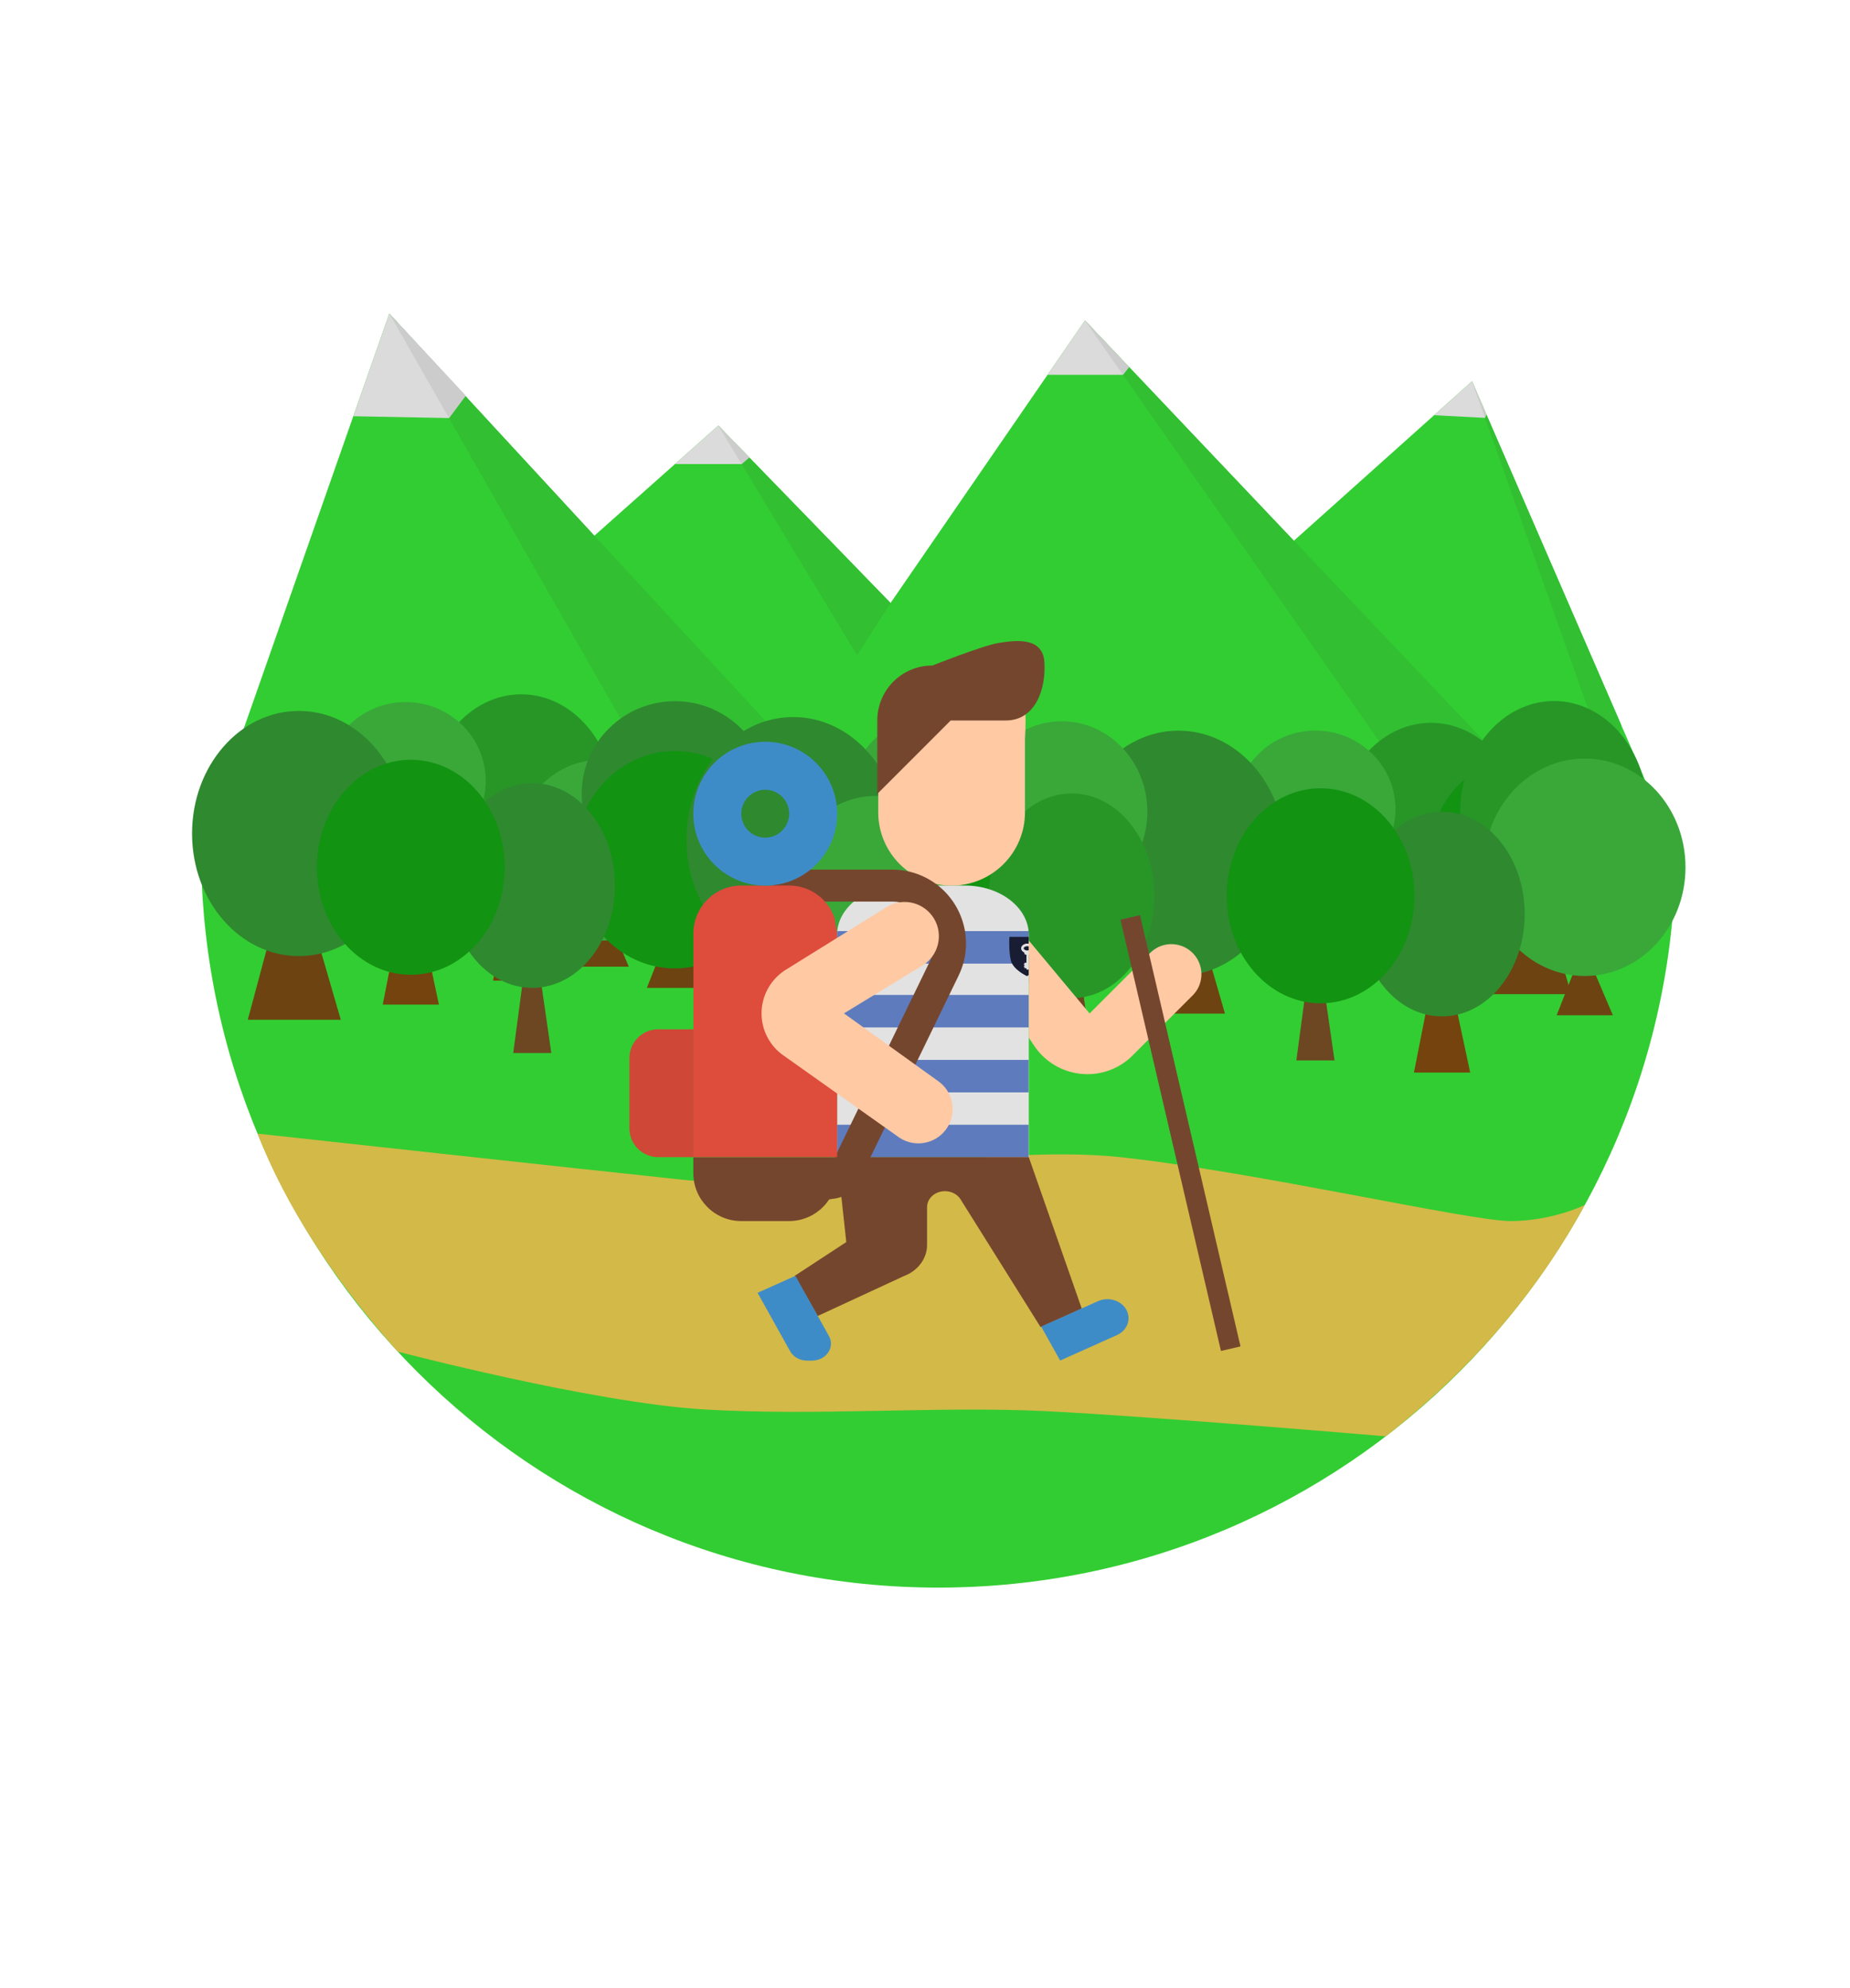 <?xml version="1.0" encoding="utf-8"?>
<!-- Generator: Adobe Illustrator 18.0.0, SVG Export Plug-In . SVG Version: 6.00 Build 0)  -->
<!DOCTYPE svg PUBLIC "-//W3C//DTD SVG 1.1//EN" "http://www.w3.org/Graphics/SVG/1.1/DTD/svg11.dtd">
<svg version="1.1" xmlns="http://www.w3.org/2000/svg" xmlns:xlink="http://www.w3.org/1999/xlink" x="0px" y="0px"
	 viewBox="-228 -694 2148 2308" enable-background="new -228 -694 2148 2308" xml:space="preserve">
<g id="Calque_3">
	<path fill="#32CD32" d="M1717.5,293c0,472.8-383.2,856-856,856S5.5,765.8,5.5,293L224-330L462-72l144-128L806,6l225.7-328L1274-66
		l207.1-185.4L1717.5,293z"/>
	<polygon fill="#32BF32" points="224,-330 693,177.8 530.1,206.1 	"/>
	<polygon fill="#32BF32" points="606,-200 767.1,66.6 806,6 	"/>
	<polygon fill="#32BF32" points="1031.7,-322 1424.1,239.1 1506.1,177.8 	"/>
	<polygon fill="#32BF32" points="1481.1,-251.4 1640.1,197.1 1654.6,148.2 	"/>
	<polygon fill="#DBDBDB" points="182.2,-210.8 293.3,-208.7 312.7,-234.7 224,-330 	"/>
	<polygon fill="#CCCCCC" points="224,-330 293.3,-208.7 312.7,-234.7 	"/>
	<polygon fill="#DBDBDB" points="555.7,-155.3 633,-155.3 642,-163 606,-200 	"/>
	<polygon fill="#CCCCCC" points="606,-200 633,-155.3 642,-163 	"/>
	<polygon fill="#DBDBDB" points="1031.7,-322 988.2,-258.9 1075.8,-258.9 1082.9,-267.9 	"/>
	<polygon fill="#CCCCCC" points="1031.7,-322 1075.8,-258.9 1082.9,-267.9 	"/>
	<polygon fill="#DBDBDB" points="1481.1,-251.4 1437.1,-212 1496.1,-208.9 1497.8,-212.9 	"/>
	<polygon fill="#CCCCCC" points="1481.1,-251.4 1496.1,-208.9 1497.8,-212.9 	"/>
	<g id="Calque_6">
		<g id="Calque_5">
			<polygon fill="#6D4721" points="774.9,403.7 755.6,501.9 820.8,501.9 799.9,403.7 			"/>
			<polygon fill="#6D4721" points="679.7,395.3 666.6,493.5 710.8,493.5 696.6,395.3 			"/>
			<polygon fill="#6D4311" points="880.8,435.4 861.5,484.6 926.7,484.6 905.8,435.4 			"/>
			<polygon fill="#6D4721" points="1007.3,421.6 994.2,519.9 1038.5,519.9 1024.3,421.6 			"/>
			<polygon fill="#6D4311" points="1118.3,363.4 1086.3,482.7 1194.3,482.7 1159.7,363.4 			"/>
			<polygon fill="#6D4721" points="1290.3,438.8 1277.2,537 1321.5,537 1307.3,438.8 			"/>
			<polygon fill="#75430D" points="1433.1,452.8 1413.7,551.1 1479,551.1 1458,452.8 			"/>
			<polygon fill="#6D4311" points="1598.7,435.4 1579.4,484.6 1644.7,484.6 1623.7,435.4 			"/>
			<polygon fill="#6D4311" points="456.2,379.1 436.9,428.2 502.1,428.2 481.2,379.1 			"/>
			<polygon fill="#6D4311" points="1520.3,340.7 1488.3,460.1 1596.3,460.1 1561.7,340.7 			"/>
			<polygon fill="#6D4721" points="995.7,321.4 982.6,419.6 1026.8,419.6 1012.6,321.4 			"/>
			<polygon fill="#75430D" points="363.9,346.2 344.5,444.4 409.8,444.4 388.8,346.2 			"/>
			<polygon fill="#6D4311" points="221,261.7 189,381 297,381 262.3,261.7 			"/>
			<polygon fill="#75430D" points="838.7,272.2 819.4,370.5 884.6,370.5 863.7,272.2 			"/>
			<polygon fill="#6D4311" points="1286.1,312.5 1266.7,361.6 1332,361.6 1311,312.5 			"/>
			<polygon fill="#6D4721" points="542.4,297 523.1,395.3 588.3,395.3 567.4,297 			"/>
			<polygon fill="#75430D" points="235.7,373.9 216.4,472.2 281.6,472.2 260.7,373.9 			"/>
			<polygon fill="#6D4721" points="381,430.2 367.9,528.4 412.1,528.4 397.9,430.2 			"/>
			<polygon fill="#6D4311" points="542.4,403.7 523.1,452.8 588.3,452.8 567.4,403.7 			"/>
			<polygon fill="#6D4311" points="91.7,370.5 59.7,489.8 167.7,489.8 133,370.5 			"/>
		</g>
		<g id="Calque_4">
			<ellipse fill="#279627" cx="377.2" cy="240.5" rx="108.8" ry="128.5"/>
			<ellipse fill="#39A839" cx="243" cy="212.5" rx="93" ry="91.5"/>
			<ellipse fill="#39A839" cx="469.5" cy="293" rx="99.5" ry="105"/>
			<ellipse fill="#2F892F" cx="555.7" cy="227.5" rx="108.3" ry="107.5"/>
			<ellipse fill="#129312" cx="555.7" cy="304" rx="117" ry="126.2"/>
			<ellipse fill="#2F892F" cx="390" cy="334" rx="96" ry="118.8"/>
			<ellipse fill="#2F892F" cx="119" cy="273.6" rx="124" ry="142.3"/>
			<ellipse fill="#129312" cx="249" cy="312.8" rx="109" ry="124.8"/>
			<ellipse fill="#279627" cx="1433.5" cy="273.6" rx="108.8" ry="128.5"/>
			<ellipse fill="#39A839" cx="1299.3" cy="245.6" rx="93" ry="91.5"/>
			<ellipse fill="#129312" cx="1542.3" cy="293" rx="108.3" ry="107.5"/>
			<ellipse fill="#279627" cx="1576.3" cy="248.3" rx="108.8" ry="128.5"/>
			<ellipse fill="#39A839" cx="1612" cy="312.8" rx="117" ry="126.2"/>
			<ellipse fill="#2F892F" cx="1446.3" cy="367.1" rx="96" ry="118.8"/>
			<ellipse fill="#2F892F" cx="1140.3" cy="296.5" rx="124" ry="142.3"/>
			<ellipse fill="#129312" cx="1305.3" cy="345.9" rx="109" ry="124.8"/>
			<ellipse fill="#39A839" cx="852" cy="229.9" rx="93" ry="91.5"/>
			<ellipse fill="#129312" cx="887.7" cy="321.3" rx="117" ry="126.2"/>
			<ellipse fill="#2F892F" cx="693" cy="280.7" rx="124" ry="142.3"/>
			<ellipse fill="#39A839" cx="1004.7" cy="248.3" rx="99.5" ry="105"/>
			<ellipse fill="#279627" cx="1016.3" cy="345.9" rx="96" ry="118.8"/>
			<ellipse fill="#39A839" cx="788.2" cy="335" rx="99.5" ry="105"/>
		</g>
	</g>
	<g id="Calque_7">
		<path fill="#D3B948" d="M71,622c0,0,399,43.6,498,54s348.6-43.3,503.8-26.7s405.2,74.2,453.2,74.2s86-18.6,86-18.6
			c-55.3,102.5-133,191.5-231,268.5c0,0-272.9-23.3-396.2-29.3s-266.7,6-396.5-2s-354.6-67.1-354.6-67.1
			C156.7,788.2,102.9,703.9,71,622z"/>
	</g>
</g>
<g id="Capa_1">
	<path fill="#CF4737" d="M536.2,500.9H577l0,0v148.4l0,0h-40.8c-18.4,0-33.4-15-33.4-33.4v-81.6
		C502.8,515.9,517.8,500.9,536.2,500.9z"/>
	<g id="Calque_2">
		<path fill="#E2E2E2" d="M892.3,334h-74.2c-41,0-74.2,25.7-74.2,57.3v258h222.6v-258C966.5,359.7,933.3,334,892.3,334z"/>
		<rect x="743.9" y="611.7" fill="#5E7BBD" width="222.3" height="37.7"/>
		<rect x="743.9" y="536.4" fill="#5E7BBD" width="222.3" height="37.7"/>
		<rect x="744" y="461" fill="#5E7BBD" width="222.3" height="37.7"/>
		<rect x="744" y="386.9" fill="#5E7BBD" width="222.3" height="37.7"/>
		<path fill="#191D34" d="M966.4,393.6H944c0,0-1,15.9,1.6,27.1c2.6,11.2,18.9,18.5,18.9,18.5l2-1.5"/>
		<line fill="#E2E2E2" x1="966.5" y1="437.7" x2="966.4" y2="393.6"/>
		<g>
			<g>
				<path fill="#E2E2E2" d="M964.7,404.4c2.3,0,4.1,1.3,4.1,2.5s-1.7,2.5-4.1,2.5c-2.3,0-4.1-1.3-4.1-2.5S962.3,404.4,964.7,404.4
					 M964.7,401.4c-3.9,0-7.1,2.5-7.1,5.5c0,3,3.2,5.5,7.1,5.5c3.9,0,7.1-2.5,7.1-5.5C971.8,403.9,968.6,401.4,964.7,401.4
					L964.7,401.4z"/>
			</g>
		</g>
		<path fill="#E2E2E2" d="M966.2,414.3h-3c-1,0-1.9-0.9-1.9-1.9l0,0c0-1,0.9-1.9,1.9-1.9h3c1,0,1.9,0.9,1.9,1.9l0,0
			C968.1,413.4,967.2,414.3,966.2,414.3z"/>
		<path fill="#E2E2E2" d="M966.4,431.1c-0.8,0.9-1.6,1-2.6,0v-17.9h2.6V431.1z"/>
		<rect x="961.6" y="423.6" fill="#E2E2E2" width="3.1" height="6.4"/>
		<rect x="960.9" y="424.8" fill="#E2E2E2" width="1.4" height="1.4"/>
		<rect x="960.9" y="427.2" fill="#E2E2E2" width="1.4" height="1.4"/>
	</g>
	<path fill="#FEC9A3" d="M962.1,121.1l-167.7,21.3c-1.8,7-2.7,14.1-2.7,21.3v85.2c0,47,38.1,85.2,85.2,85.2
		c47,0,85.2-38.1,85.2-85.2v-85.2C963,149.5,963,135.2,962.1,121.1z"/>
	<g>
		<path fill="#75462E" d="M790.6,142.4v85.2l85.2-85.2h63.9c35.3,0,47-37.9,44.9-68c-2.1-30.1-35.3-24.8-53.2-22
			c-17.8,2.8-76.9,26.2-76.9,26.2C819.2,78.5,790.6,107.1,790.6,142.4L790.6,142.4"/>
		<path fill="#75462E" d="M966.5,649.3H743.9l10.7,98.6l-59.9,39.2l26.7,46.6l100-46.3c16.4-6.1,27-20.4,27-36.3v-43.7
			c0-10.3,9.3-18.6,20.8-18.6c7.5,0,14.4,3.6,18.1,9.5l92.9,148.3l47.8-21.5L966.5,649.3z"/>
	</g>
	<g>
		<path fill="#3E8CC7" d="M689.4,874.6l-37.8-67.8l43.9-19.7l39,69.9c3.1,5.5,3.1,12.1,0,17.6l0,0c-3.7,6.7-11.3,10.9-19.6,10.9H709
			C700.7,885.5,693.1,881.3,689.4,874.6z"/>
		<path fill="#3E8CC7" d="M1068.8,855.9l-65.9,29.5l-22-39.4l65.9-29.5c12.1-5.4,26.9-1,32.9,9.8l0,0l0,0
			C1085.8,837.3,1080.9,850.5,1068.8,855.9L1068.8,855.9z"/>
	</g>
	<path fill="#FEC9A3" d="M1160,416c-11.6-15.4-33.5-18.6-48.9-7c-1.3,1-2.6,2.1-3.7,3.2l-70.3,70.3l-70.6-84.7v112.9l6.2,9.2
		c22.8,34.1,68.9,43.4,103.1,20.6c4.1-2.7,7.9-5.8,11.3-9.3l69.7-69.7C1169,449.4,1170.4,429.9,1160,416z"/>
	<g>
		<path fill="#75462E" d="M807.9,315.5H669.7v37.1h138.2c26.8,0,48.5,21.8,48.5,48.6c0,7.3-1.7,14.6-4.9,21.1L735,662.3l-46.7,5.6
			V705l52.9-7.6c12.2-1.8,22.7-9.4,28.1-20.5l115.7-238.3c20.7-42.5,2.9-93.8-39.6-114.5C833.6,318.4,820.9,315.5,807.9,315.5z"/>
		<path fill="#75462E" d="M577,667.9c0,30.7,24.9,55.6,55.6,55.6h55.6c30.7,0,55.6-24.9,55.6-55.6v-18.5H577
			C577,649.3,577,667.9,577,667.9z"/>
	</g>
	<path fill="#DE4C3C" d="M740.8,371.1c-7.9-22.2-28.9-37.1-52.5-37.1h-55.6c-30.7,0-55.6,24.9-55.6,55.6v259.7h166.9V389.7
		L740.8,371.1z"/>
	
		<rect x="1130.7" y="364.9" transform="matrix(0.974 -0.227 0.227 0.974 -111.185 274.909)" fill="#75462E" width="23.3" height="514"/>
	<path fill="#3E8CC7" d="M660.5,167.1c-46.1,0-83.5,37.4-83.5,83.5s37.4,83.5,83.5,83.5s83.5-37.4,83.5-83.5
		S706.5,167.1,660.5,167.1z M660.5,278.4c-15.4,0-27.8-12.5-27.8-27.8s12.5-27.8,27.8-27.8s27.8,12.5,27.8,27.8
		S675.8,278.4,660.5,278.4z"/>
	<path fill="#FEC9A3" d="M844.4,426l-92.5,56.4l108.5,78c18.3,12.2,23.2,37,11,55.3c-0.4,0.6-0.8,1.1-1.2,1.7l0,0
		c-12.7,16.9-36.3,20.9-53.9,9.3L682.7,532c-16.6-11.1-26.5-29.7-26.5-49.6l0,0c0-19.9,10-38.5,26.5-49.6l117.6-73.1
		c17.6-11.7,41.2-7.6,53.9,9.3l0,0c13.2,17.7,9.5,42.6-8.1,55.8C845.5,425.2,845,425.6,844.4,426z"/>
</g>
</svg>
